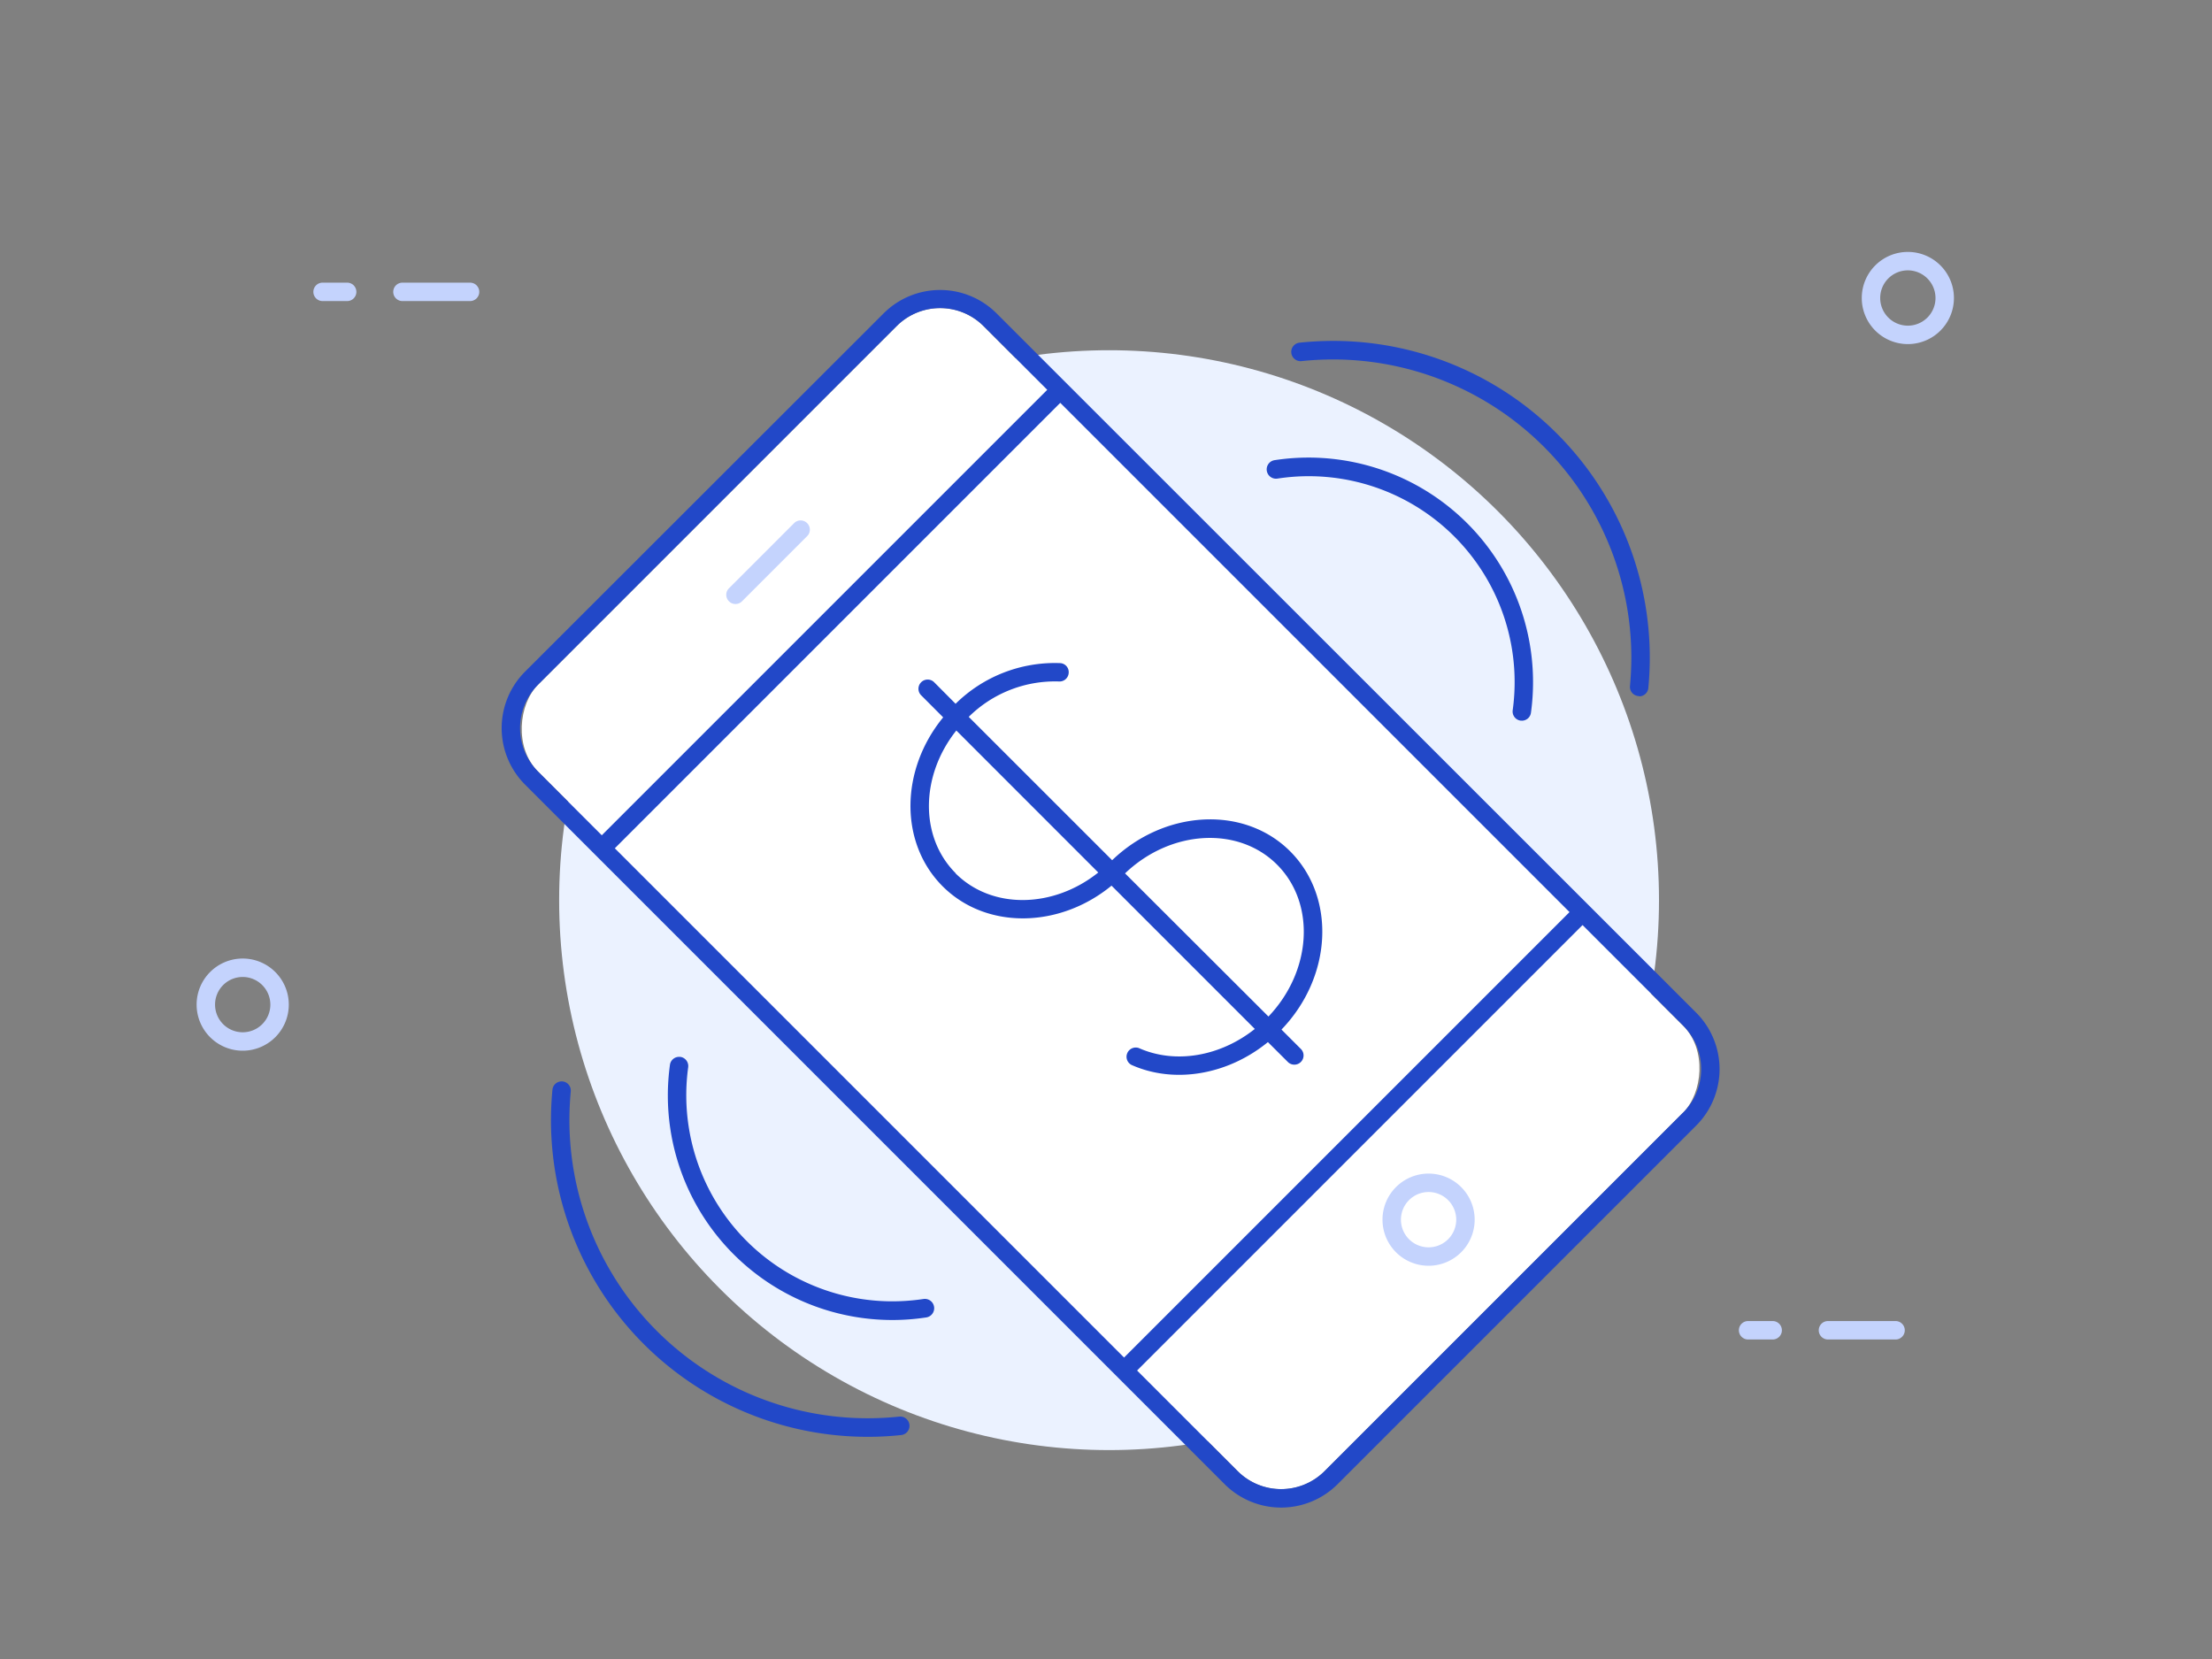<svg xmlns="http://www.w3.org/2000/svg" width="360" height="270" viewBox="0 0 360 270">
  <rect x="0" y="0" width="360" height="270" fill="#808080" stroke="none"/>
  <g>
    <circle cx="180.5" cy="146.5" r="89.5" fill="#ebf2ff"/>
    <rect x="90.24" y="94.98" width="181.02" height="102.53" rx="10" transform="translate(156.35 -84.97) rotate(45)" fill="#fff"/>
    <path d="M276.05,164.81,162.19,51a13,13,0,0,0-18.38,0L85.45,109.31a13,13,0,0,0,0,18.38L199.31,241.55a13,13,0,0,0,18.38,0l58.36-58.36a13,13,0,0,0,0-18.38ZM87.57,125.57a10,10,0,0,1,0-14.14l58.36-58.36a10,10,0,0,1,14.14,0l10.37,10.37-72.5,72.5Zm12.49,12.49,72.5-72.5,82.88,82.88-72.5,72.5Zm173.87,43-58.36,58.36a10,10,0,0,1-14.14,0l-16.37-16.37,72.5-72.5,16.37,16.37A10,10,0,0,1,273.93,181.07Zm-26.25-63.78h-.21a1.5,1.5,0,0,1-1.28-1.69,33.51,33.51,0,0,0-38.29-37.7,1.5,1.5,0,0,1-.46-3A36.54,36.54,0,0,1,249.5,111a36.31,36.31,0,0,1-.34,5A1.49,1.49,0,0,1,247.68,117.29Zm19.09-4h-.14a1.49,1.49,0,0,1-1.35-1.63c.14-1.55.22-3.13.22-4.69A48.56,48.56,0,0,0,217,58.5a49.64,49.64,0,0,0-5.18.27,1.5,1.5,0,1,1-.32-3,53.18,53.18,0,0,1,5.5-.29A51.55,51.55,0,0,1,268.5,107c0,1.66-.08,3.33-.24,5A1.49,1.49,0,0,1,266.77,113.33ZM110.49,172h.21A1.51,1.51,0,0,1,112,173.7a33.54,33.54,0,0,0,33.19,38.09,34.6,34.6,0,0,0,5.1-.38,1.5,1.5,0,0,1,.46,3,36.54,36.54,0,0,1-42.06-36.08,36.27,36.27,0,0,1,.34-5A1.5,1.5,0,0,1,110.49,172ZM91.4,176h.14a1.49,1.49,0,0,1,1.35,1.63c-.14,1.55-.22,3.13-.22,4.69a48.55,48.55,0,0,0,48.5,48.5,49.64,49.64,0,0,0,5.18-.27,1.5,1.5,0,0,1,.32,3,50.53,50.53,0,0,1-5.5.29,51.55,51.55,0,0,1-51.5-51.5c0-1.65.08-3.33.24-5A1.49,1.49,0,0,1,91.4,176ZM181,140l-23.34-23.33a19.94,19.94,0,0,1,14.7-5.76,1.49,1.49,0,0,0,1.57-1.42,1.47,1.47,0,0,0-1.41-1.57,23,23,0,0,0-17,6.62L152,111a1.5,1.5,0,0,0-2.12,2.12l3.62,3.63c-7,8.53-7.16,20.41-.09,27.49s19,6.88,27.49-.1l23.32,23.32c-5.62,4.47-12.93,5.75-18.85,3.12a1.5,1.5,0,0,0-1.21,2.74c7,3.12,15.68,1.6,22.19-3.72l3.28,3.27a1.5,1.5,0,0,0,2.12-2.12l-3.19-3.19c8.25-8.57,8.92-21.49,1.42-29S189.55,131.77,181,140Zm-25.47,2.11c-5.91-5.91-5.72-15.9.11-23.22L178.74,142C171.42,147.85,161.43,148.05,155.51,142.13Zm50.91,23.33L183.1,142.14c7.41-7.08,18.41-7.75,24.74-1.42S213.5,158.05,206.42,165.46Z" fill="#2248c8"/>
    <path d="M39.5,171a7.5,7.5,0,1,1,7.5-7.5A7.5,7.5,0,0,1,39.5,171Zm0-12a4.5,4.5,0,1,0,4.5,4.5A4.51,4.51,0,0,0,39.5,159Zm271-103a7.5,7.5,0,1,1,7.5-7.5A7.5,7.5,0,0,1,310.5,56Zm0-12a4.5,4.5,0,1,0,4.5,4.5A4.51,4.51,0,0,0,310.5,44Zm-254,5h-4A1.5,1.5,0,0,1,51,47.5h0A1.5,1.5,0,0,1,52.5,46h4A1.5,1.5,0,0,1,58,47.5h0A1.5,1.5,0,0,1,56.5,49ZM78,47.5h0A1.5,1.5,0,0,0,76.5,46h-11A1.5,1.5,0,0,0,64,47.5h0A1.5,1.5,0,0,0,65.5,49h11A1.5,1.5,0,0,0,78,47.5ZM288.5,218h-4a1.5,1.5,0,0,1-1.5-1.5h0a1.5,1.5,0,0,1,1.5-1.5h4a1.5,1.5,0,0,1,1.5,1.5h0A1.5,1.5,0,0,1,288.5,218Zm21.5-1.5h0a1.5,1.5,0,0,0-1.5-1.5h-11a1.5,1.5,0,0,0-1.5,1.5h0a1.5,1.5,0,0,0,1.5,1.5h11A1.5,1.5,0,0,0,310,216.5ZM232.5,206a7.5,7.5,0,1,1,7.5-7.5A7.5,7.5,0,0,1,232.5,206Zm0-12a4.5,4.5,0,1,0,4.5,4.5A4.51,4.51,0,0,0,232.5,194ZM131.36,85.14h0a1.49,1.49,0,0,0-2.12,0l-10.6,10.6a1.49,1.49,0,0,0,0,2.12h0a1.49,1.49,0,0,0,2.12,0l10.6-10.6A1.49,1.49,0,0,0,131.36,85.14Z" fill="#c4d3fd"/>
  </g>
</svg>
